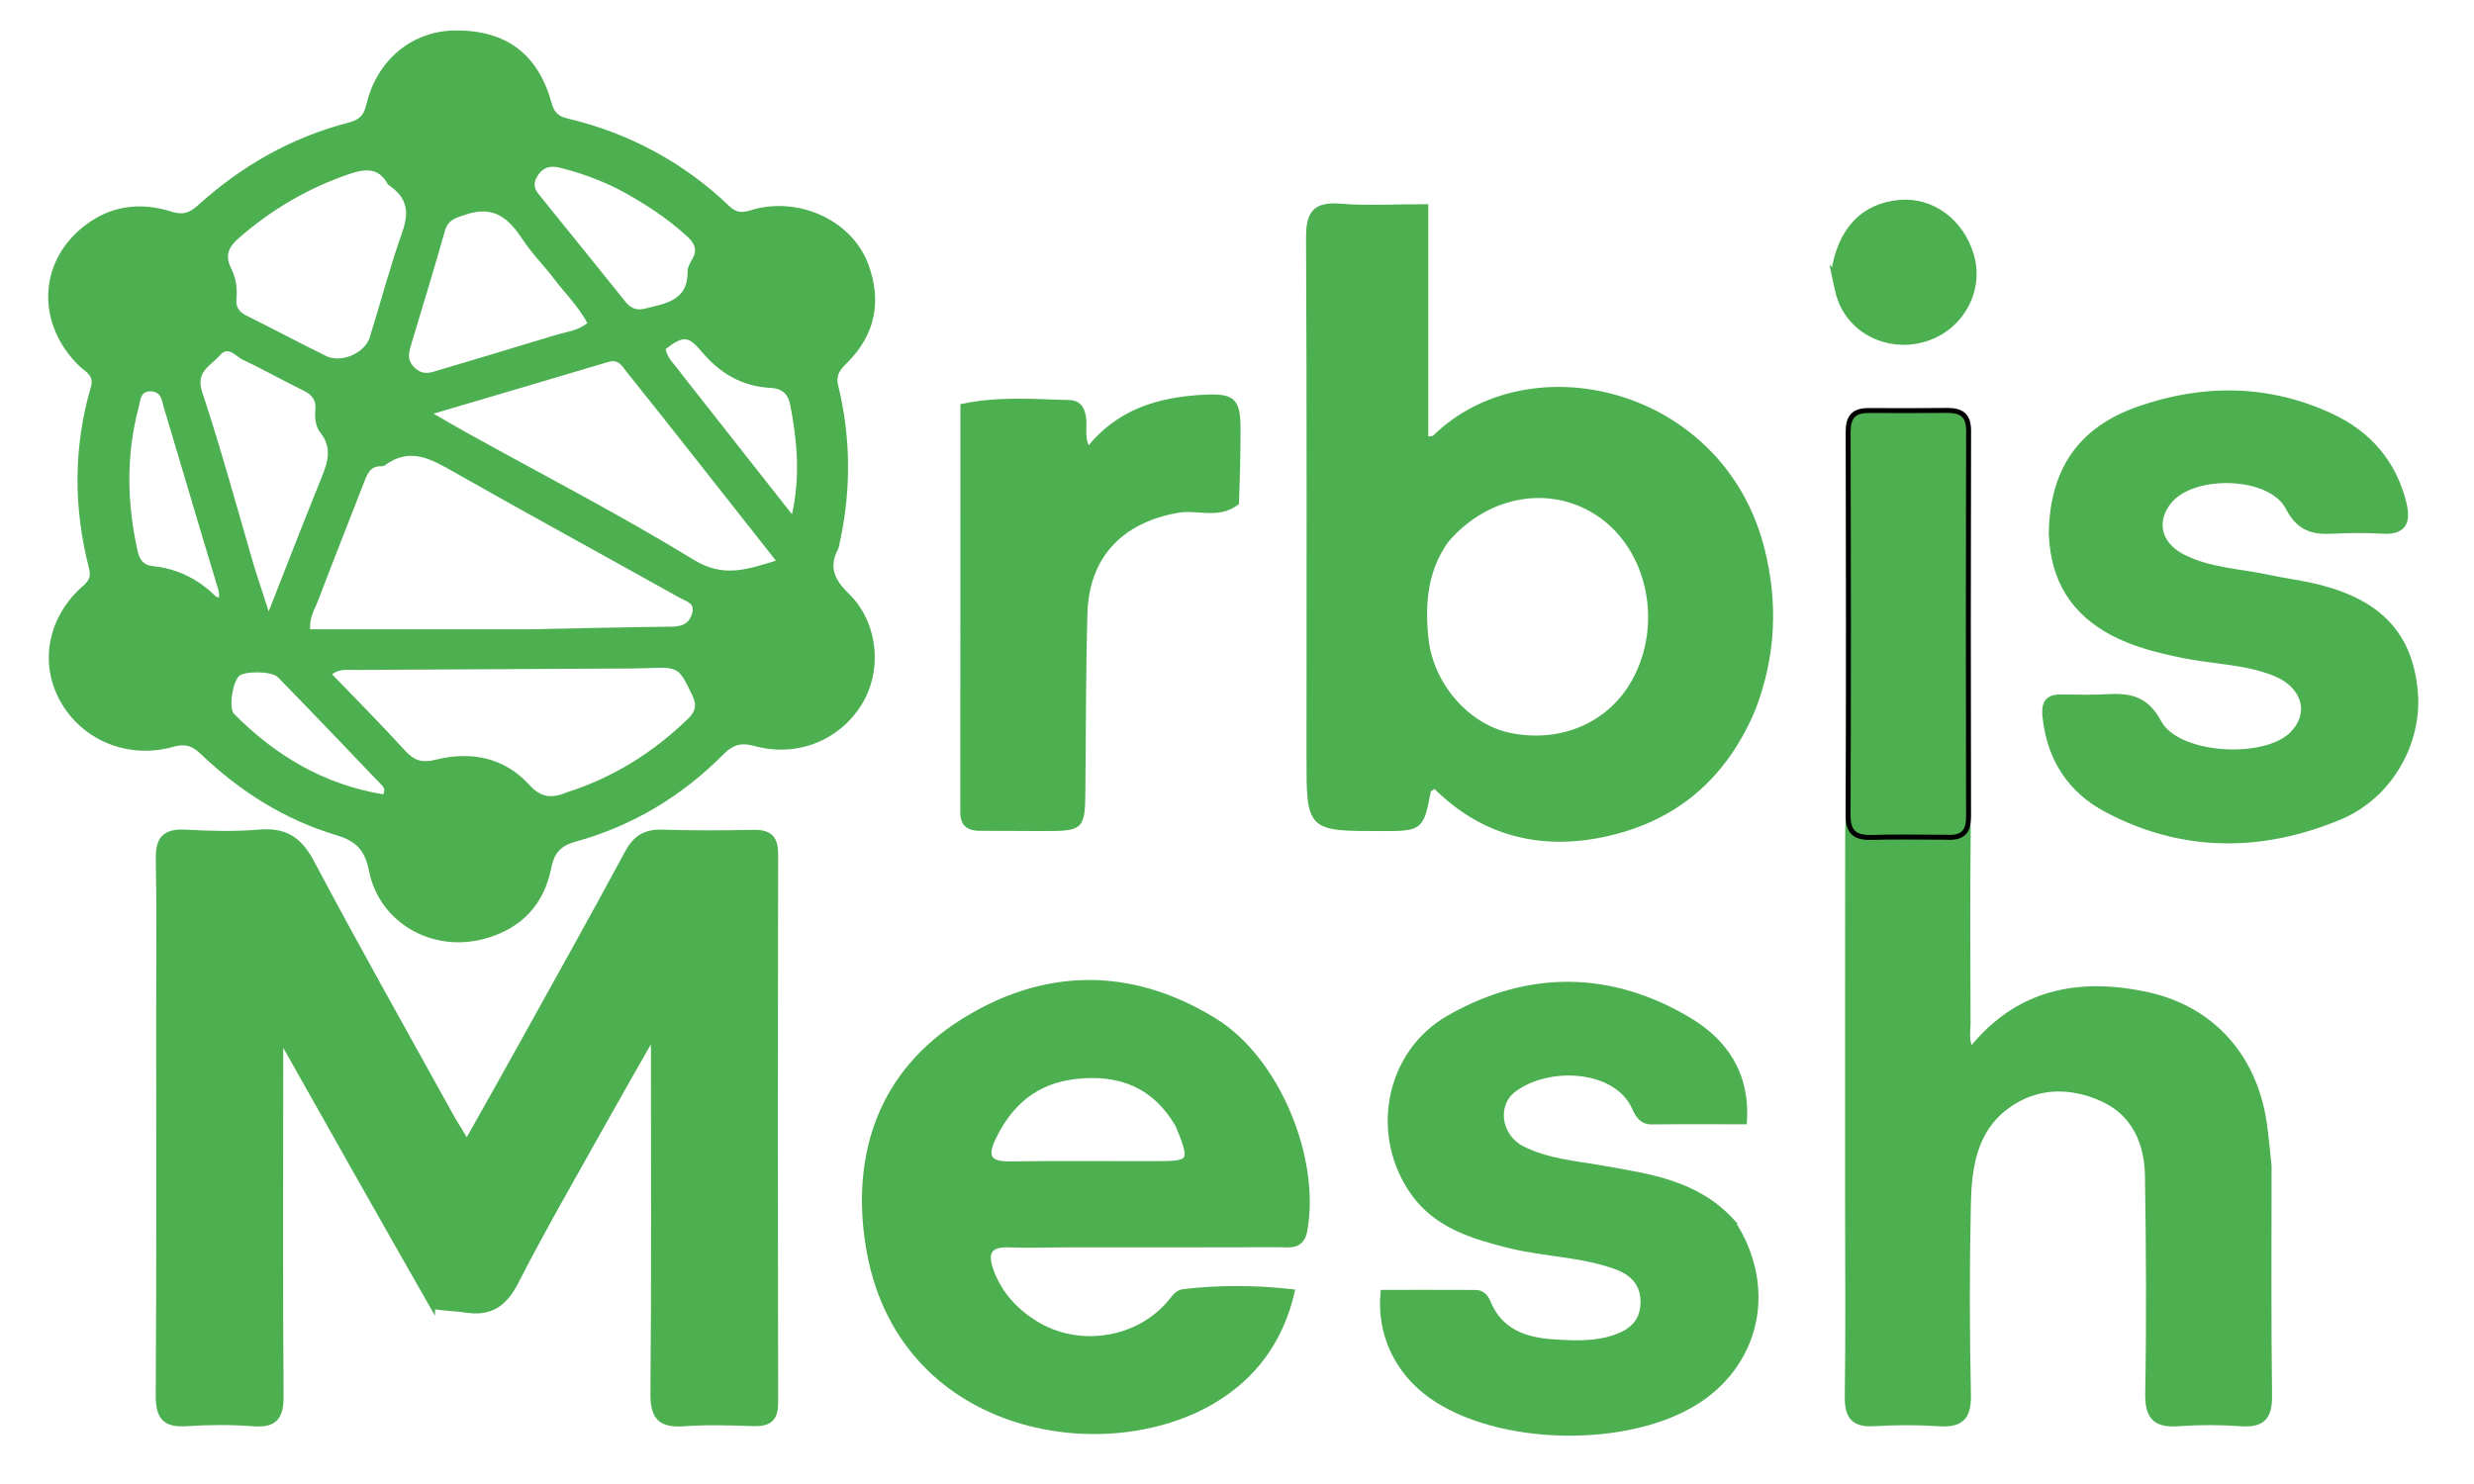 <svg style="fill:#4CAF50;stroke:#4CAF50;" width="500" height="300" xmlns="http://www.w3.org/2000/svg" xml:space="preserve" enable-background="new 0 0 1024 1024" version="1.1">

 <g>
  <title>Layer 1</title>
  <g id="svg_12">
   <path stroke="null" stroke-width="0" id="svg_1" d="m169.842,109.087c-0.218,0.845 -0.237,1.464 -0.496,1.964c-1.89,3.643 -0.685,6.151 2.229,9c6.026,5.891 6.805,15.698 2.471,22.532c-4.579,7.222 -13.129,10.574 -21.658,8.204c-2.664,-0.74 -4.327,-0.172 -6.206,1.727c-8.345,8.43 -18.314,14.439 -29.896,17.648c-3.113,0.863 -4.304,2.414 -4.884,5.329c-1.46,7.342 -5.946,12.216 -13.437,14.276c-10.556,2.903 -21.283,-3.187 -23.385,-13.69c-0.797,-3.981 -2.38,-5.975 -6.519,-7.212c-10.525,-3.143 -19.61,-8.908 -27.455,-16.413c-1.704,-1.631 -3.085,-2.19 -5.57,-1.485c-9.135,2.592 -18.449,-1.304 -22.85,-9.206c-4.314,-7.745 -2.535,-17.109 4.634,-23.347c1.277,-1.111 1.563,-1.993 1.17,-3.521c-3.154,-12.25 -3.173,-24.504 0.379,-36.677c0.697,-2.388 -1.159,-3.075 -2.322,-4.202c-8.645,-8.373 -8.413,-20.804 0.76,-28.153c5.258,-4.212 11.375,-5.139 17.808,-3.085c2.248,0.718 3.615,0.329 5.336,-1.225c8.777,-7.928 18.836,-13.756 30.495,-16.766c1.965,-0.507 3.047,-1.296 3.573,-3.56c2.128,-9.163 9.317,-14.986 17.976,-15.062c10.321,-0.091 16.786,4.769 19.518,14.777c0.448,1.64 1.295,2.56 3.016,2.968c12.68,3.004 23.707,8.968 32.99,17.872c1.969,1.889 3.789,0.74 5.613,0.337c9.222,-2.04 19.22,2.777 22.382,11.374c2.696,7.327 1.438,14.173 -4.339,19.878c-1.309,1.293 -2.303,2.399 -1.796,4.473c2.509,10.269 2.691,20.605 0.466,31.247m-63.295,18.133c9.757,-0.191 19.513,-0.426 29.271,-0.538c2.066,-0.024 3.414,-0.636 4.045,-2.603c0.701,-2.182 -1.254,-2.539 -2.445,-3.205c-15.167,-8.477 -30.429,-16.795 -45.535,-25.373c-4.645,-2.637 -8.962,-5.267 -14.148,-1.406c-0.172,0.128 -0.457,0.165 -0.687,0.16c-2.103,-0.046 -2.751,1.368 -3.371,2.976c-3.091,8.015 -6.292,15.989 -9.332,24.022c-0.678,1.793 -1.837,3.504 -1.671,5.965c14.427,0 28.794,0 43.874,0.001m7.961,32.972c9.359,-2.97 17.392,-8.006 24.364,-14.722c1.473,-1.419 2.133,-2.643 1.078,-4.82c-2.798,-5.773 -2.651,-5.834 -9.386,-5.574c-1.429,0.055 -2.861,0.059 -4.291,0.067c-18.122,0.095 -36.243,0.18 -54.365,0.289c-1.572,0.009 -3.246,-0.283 -4.81,0.869c5.042,5.243 10.02,10.224 14.741,15.426c1.809,1.994 3.433,2.547 6.136,1.873c7.192,-1.793 13.867,-0.513 18.937,5.009c2.214,2.412 4.234,2.999 7.596,1.584m25.238,-68.503c-4.361,-5.51 -8.694,-11.041 -13.104,-16.514c-0.892,-1.107 -1.603,-2.637 -3.689,-2.012c-11.542,3.456 -23.106,6.846 -35.342,10.459c2.673,1.536 4.687,2.73 6.735,3.865c15.321,8.493 30.926,16.545 45.838,25.668c6.039,3.695 10.72,1.985 16.631,0.192c-5.763,-7.308 -11.264,-14.283 -17.068,-21.659m-61.35,-54.386c-1.805,-3.42 -4.451,-3.258 -7.76,-2.137c-8.351,2.83 -15.697,7.164 -22.279,12.873c-2.138,1.854 -2.999,3.553 -1.62,6.273c0.931,1.837 1.249,3.982 1.045,6.107c-0.149,1.558 0.463,2.608 1.946,3.348c5.408,2.697 10.745,5.531 16.169,8.196c3.075,1.511 7.841,-0.575 8.833,-3.783c2.193,-7.09 4.105,-14.272 6.569,-21.271c1.378,-3.914 1.173,-6.911 -2.903,-9.607m-26.89,77.705c0.841,2.585 1.681,5.17 2.793,8.59c3.813,-9.689 7.233,-18.558 10.81,-27.368c1.237,-3.047 1.944,-5.834 -0.36,-8.753c-1.011,-1.281 -1.17,-3.02 -1.017,-4.674c0.172,-1.852 -0.621,-2.976 -2.355,-3.819c-4.151,-2.017 -8.159,-4.316 -12.34,-6.27c-1.383,-0.646 -2.895,-2.903 -4.625,-0.859c-1.765,2.085 -4.945,3.187 -3.57,7.347c3.85,11.647 7.07,23.492 10.664,35.805m59.729,-59.593c-1.848,-2.268 -3.904,-4.408 -5.499,-6.833c-2.783,-4.233 -5.721,-7.184 -11.641,-5.192c-2.109,0.71 -3.545,1.037 -4.189,3.319c-2.138,7.577 -4.459,15.106 -6.722,22.65c-0.535,1.783 -1.107,3.376 0.688,5.046c1.719,1.599 3.288,0.873 4.927,0.389c7.846,-2.319 15.676,-4.689 23.505,-7.065c2.113,-0.641 4.419,-0.826 6.383,-2.388c-1.87,-3.619 -4.85,-6.339 -7.451,-9.926m13.507,-17.278c-3.735,-1.825 -7.624,-3.266 -11.678,-4.244c-1.725,-0.416 -3.247,-0.144 -4.334,1.527c-0.881,1.354 -0.976,2.481 0.078,3.779c5.9,7.27 11.766,14.566 17.633,21.861c0.977,1.214 2.178,1.751 3.753,1.363c4.226,-1.042 8.847,-1.6 8.761,-7.488c-0.012,-0.863 0.504,-1.793 0.964,-2.589c1.082,-1.873 0.432,-3.192 -1.051,-4.553c-4.105,-3.766 -8.742,-6.773 -14.125,-9.656m-80.594,81.179c-1.105,-3.652 -2.223,-7.301 -3.312,-10.957c-2.576,-8.646 -5.123,-17.3 -7.719,-25.941c-0.415,-1.383 -0.499,-3.184 -2.561,-3.293c-2.268,-0.12 -2.17,1.843 -2.526,3.176c-2.588,9.687 -2.393,19.41 -0.219,29.139c0.356,1.592 1.137,2.813 2.97,2.996c4.929,0.492 9.067,2.537 12.578,5.902c1.088,1.043 1.014,0.135 0.789,-1.022m93.581,-43.71c7.334,9.319 14.668,18.637 22.326,28.369c1.715,-7.782 1.029,-14.915 -0.349,-22.082c-0.467,-2.427 -1.793,-3.368 -4.063,-3.484c-5.866,-0.3 -10.308,-3.091 -13.919,-7.402c-2.601,-3.105 -3.668,-3.163 -7.207,-0.437c0.326,1.909 1.884,3.119 3.212,5.035m-60.321,84.979c0.481,-0.712 0.215,-1.353 -0.292,-1.884c-6.97,-7.282 -13.921,-14.582 -20.965,-21.797c-1.238,-1.268 -6.752,-1.251 -7.814,-0.257c-1.35,1.264 -2.188,6.53 -1.026,7.698c8.272,8.316 17.984,14.22 30.097,16.239z" fill="#4CAF50"/>
   <path id="svg_2" d="m87.423,264.112c-10.327,-18.065 -20.342,-35.848 -30.681,-54.203c0,2.07 0,3.655 0,5.24c-0.004,22.324 -0.105,44.648 0.072,66.97c0.034,4.311 -1.14,6.061 -5.63,5.712c-4.471,-0.347 -9.006,-0.313 -13.484,-0.014c-4.392,0.294 -5.756,-1.351 -5.727,-5.723c0.168,-25.654 0.085,-51.311 0.086,-76.966c0,-10.495 0.138,-20.994 -0.074,-31.485c-0.084,-4.148 1.381,-5.647 5.504,-5.419c4.983,0.275 10.02,0.398 14.982,-0.019c5.186,-0.436 8.086,1.482 10.546,6.119c9.05,17.06 18.544,33.885 27.888,50.79c0.955,1.728 2.019,3.396 3.444,5.779c3.77,-6.722 7.259,-12.887 10.694,-19.081c7.268,-13.106 14.594,-26.182 21.696,-39.378c1.647,-3.06 3.658,-4.329 7.095,-4.216c6.158,0.204 12.328,0.163 18.489,0.047c3.159,-0.059 4.445,1.106 4.439,4.37c-0.068,36.984 -0.071,73.968 0.004,110.952c0.007,3.377 -1.438,4.308 -4.521,4.207c-4.66,-0.153 -9.347,-0.301 -13.987,0.036c-4.732,0.344 -6.352,-1.245 -6.305,-6.144c0.224,-23.651 0.101,-47.304 0.101,-72.464c-3.842,6.762 -7.061,12.34 -10.195,17.964c-5.915,10.615 -12.024,21.133 -17.553,31.946c-2.32,4.538 -5.182,6.488 -10.13,5.725c-2.12,-0.327 -4.292,-0.32 -6.752,-0.748z" fill="#4CAF50"/>
   <path id="svg_4" d="m354.327,143.237c-5.599,13.354 -15.086,21.819 -28.803,25.137c-13.542,3.275 -25.699,0.396 -35.561,-9.54c-0.791,0.6 -1.225,0.756 -1.27,0.988c-1.481,7.69 -1.476,7.691 -9.827,7.687c-14.319,-0.007 -14.32,-0.007 -14.319,-14.381c0.001,-34.967 0.088,-69.934 -0.094,-104.9c-0.025,-4.865 1.064,-6.977 6.33,-6.555c5.59,0.448 11.243,0.101 17.375,0.101c0,15.965 0,31.37 0,47.078c0.988,-0.216 1.559,-0.164 1.825,-0.424c19.343,-18.88 58.049,-9.643 66.152,22.643c2.697,10.746 2.3,21.377 -1.808,32.165m-61.953,-34.087c-4.395,6.052 -4.93,12.901 -4.164,20.031c0.997,9.285 8.312,17.711 16.943,19.475c10.471,2.141 20.348,-2.18 25.182,-11.016c6.299,-11.512 3.175,-26.564 -6.971,-33.587c-9.54,-6.604 -22.518,-4.69 -30.989,5.097z" fill="#4CAF50"/>
   <path id="svg_5" d="m458.587,235.707c0.012,15.796 -0.109,31.12 0.1,46.439c0.06,4.407 -1.465,5.983 -5.803,5.676c-4.143,-0.293 -8.341,-0.31 -12.482,-0.004c-4.673,0.346 -6.44,-1.171 -6.35,-6.13c0.267,-14.65 0.183,-29.311 -0.05,-43.964c-0.107,-6.697 -2.663,-12.613 -9.065,-15.525c-6.562,-2.985 -13.47,-2.909 -19.453,1.551c-6.512,4.855 -7.513,12.358 -7.671,19.743c-0.275,12.818 -0.268,25.65 0.016,38.468c0.105,4.723 -1.612,6.162 -6.065,5.861c-4.31,-0.291 -8.668,-0.266 -12.983,-0.009c-4.177,0.25 -5.507,-1.419 -5.446,-5.515c0.191,-12.821 0.063,-25.647 0.063,-38.471c-0.001,-24.649 -0.016,-49.297 0.015,-73.946c0.008,-6.723 0.074,-6.732 6.574,-6.755c4.33,-0.016 8.67,0.183 12.987,-0.055c3.803,-0.21 4.853,1.408 4.812,4.996c-0.15,12.989 -0.076,25.98 -0.033,38.971c0.005,1.598 -0.463,3.281 0.616,5.154c9.358,-11.759 21.791,-14.095 35.441,-11.179c13.399,2.863 21.981,12.769 23.85,26.3c0.364,2.632 0.616,5.279 0.927,8.393z" fill="#4CAF50"/>
   <path id="svg_6" d="m215.389,251.658c-4.164,0.013 -7.834,0.152 -11.493,0.007c-4.273,-0.169 -4.811,1.857 -3.543,5.314c1.683,4.585 4.804,7.966 8.85,10.493c8.823,5.51 20.902,3.575 27.388,-4.338c0.752,-0.918 1.36,-1.889 2.665,-2.039c7.104,-0.815 14.192,-0.83 21.902,0.028c-2.352,10.083 -7.849,17.318 -16.121,22.188c-22.28,13.116 -63.694,6.142 -69.61,-31.67c-2.883,-18.424 2.689,-34.807 19.086,-45.121c16.533,-10.4 34.066,-10.617 50.943,-0.208c12.698,7.832 20.896,27.85 18.257,42.433c-0.638,3.528 -3.154,2.878 -5.341,2.886c-14.161,0.054 -28.322,0.027 -42.982,0.027m22.649,-24.235c-4.649,-8 -11.725,-10.813 -20.674,-9.793c-8.046,0.918 -13.291,5.406 -16.657,12.546c-1.743,3.697 -0.786,5.15 3.328,5.101c9.977,-0.119 19.956,-0.019 29.934,-0.04c6.902,-0.015 7.14,-0.425 4.069,-7.814z" fill="#4CAF50"/>
   <path id="svg_7" d="m350.064,246.903c8.491,12.827 5.512,28.113 -6.764,36.212c-13.99,9.229 -40.713,8.725 -54.229,-1.023c-6.722,-4.848 -10.374,-12.49 -9.56,-20.836c6.155,0 12.403,-0.016 18.65,0.013c1.286,0.006 2.066,0.708 2.575,1.951c2.42,5.911 7.423,7.659 13.234,8.04c4.163,0.273 8.326,0.463 12.358,-0.912c3.213,-1.096 5.533,-2.954 5.713,-6.716c0.191,-3.981 -2.031,-6.285 -5.392,-7.511c-7.074,-2.58 -14.703,-2.545 -21.942,-4.381c-7.165,-1.817 -14.263,-3.997 -18.883,-10.296c-8.568,-11.682 -5.563,-28.554 7.027,-35.724c15.944,-9.08 32.495,-9.025 48.345,0.361c7.215,4.273 12.025,10.805 11.352,20.699c-6.431,0 -12.544,-0.049 -18.657,0.027c-2.112,0.026 -2.89,-1.348 -3.579,-2.889c-3.588,-8.02 -17.006,-8.986 -24.244,-3.717c-4.153,3.023 -3.24,9.514 1.561,11.962c5.123,2.612 10.837,3.006 16.389,3.993c9.336,1.661 18.862,2.895 26.046,10.747z" fill="#4CAF50"/>
   <path id="svg_8" d="m414.566,108.015c0.131,-12.944 5.885,-21.262 17.699,-25.368c13.076,-4.545 26.154,-4.461 38.83,1.425c7.622,3.539 12.774,9.43 14.786,17.798c0.905,3.763 -0.129,5.761 -4.38,5.524c-3.321,-0.186 -6.668,-0.177 -9.99,-0.001c-4.059,0.215 -6.858,-0.457 -9.104,-4.791c-3.542,-6.837 -19.179,-7.24 -24.016,-1.203c-3.208,4.004 -2.13,8.645 2.779,11.153c5.432,2.776 11.551,2.895 17.373,4.158c3.4,0.738 6.88,1.139 10.242,2.008c12.344,3.188 18.331,9.787 19.36,21.09c0.929,10.207 -5.035,21.103 -15.2,25.364c-15.783,6.617 -31.81,6.694 -47.19,-1.444c-7.294,-3.86 -11.537,-10.21 -12.45,-18.738c-0.359,-3.358 0.805,-4.179 3.711,-4.11c2.83,0.068 5.669,0.113 8.493,-0.032c4.584,-0.235 8.08,0.041 10.841,5.193c3.716,6.934 21.244,7.935 26.836,2.402c4.172,-4.128 2.649,-9.783 -3.391,-12.249c-5.924,-2.419 -12.359,-2.391 -18.528,-3.657c-4.907,-1.007 -9.73,-2.16 -14.2,-4.497c-7.909,-4.135 -12.107,-10.638 -12.503,-20.025z" fill="#4CAF50"/>
   <path id="svg_9" d="m249.898,101.661c-3.804,2.802 -7.866,0.825 -11.765,1.491c-11.51,1.966 -18.531,9.168 -18.862,20.855c-0.334,11.808 -0.293,23.627 -0.41,35.441c-0.08,8.051 -0.076,8.057 -8.332,8.053c-4.16,-0.002 -8.321,-0.049 -12.481,-0.04c-2.166,0.005 -3.464,-0.786 -3.463,-3.18c0.016,-27.269 0.01,-54.538 0.01,-82.164c7.362,-1.55 14.471,-0.927 21.548,-0.735c2.07,0.056 2.702,1.524 2.891,3.393c0.193,1.912 -0.449,3.948 0.905,6.138c5.997,-7.662 14.172,-10.13 23.276,-10.611c5.943,-0.314 7.01,0.525 7.002,6.452c-0.006,4.824 -0.115,9.648 -0.318,14.907z" fill="#4CAF50"/>
   <path stroke="null" id="svg_10" d="m393.243,169.255c-5.279,0.002 -10.065,-0.125 -14.84,0.033c-3.382,0.112 -4.92,-0.911 -4.905,-4.513c0.107,-25.827 0.088,-51.655 0.017,-77.483c-0.008,-2.957 1.104,-4.321 4.134,-4.301c5.293,0.034 10.586,0.024 15.879,-0.02c2.874,-0.024 4.339,0.98 4.33,4.095c-0.075,25.994 -0.066,51.989 -0.009,77.983c0.006,2.886 -0.944,4.468 -4.606,4.206z" fill="#4CAF50"/>
   <path id="svg_11" d="m370.586,55.059c1.303,-8.662 6.018,-13.51 13.349,-14.15c6.481,-0.566 12.414,3.779 14.466,10.593c2.085,6.924 -1.71,14.306 -8.65,16.823c-6.99,2.536 -14.716,-0.527 -17.581,-7.123c-0.781,-1.797 -1.067,-3.81 -1.584,-6.144z" fill="#4CAF50"/>
  </g>
 </g>
</svg>